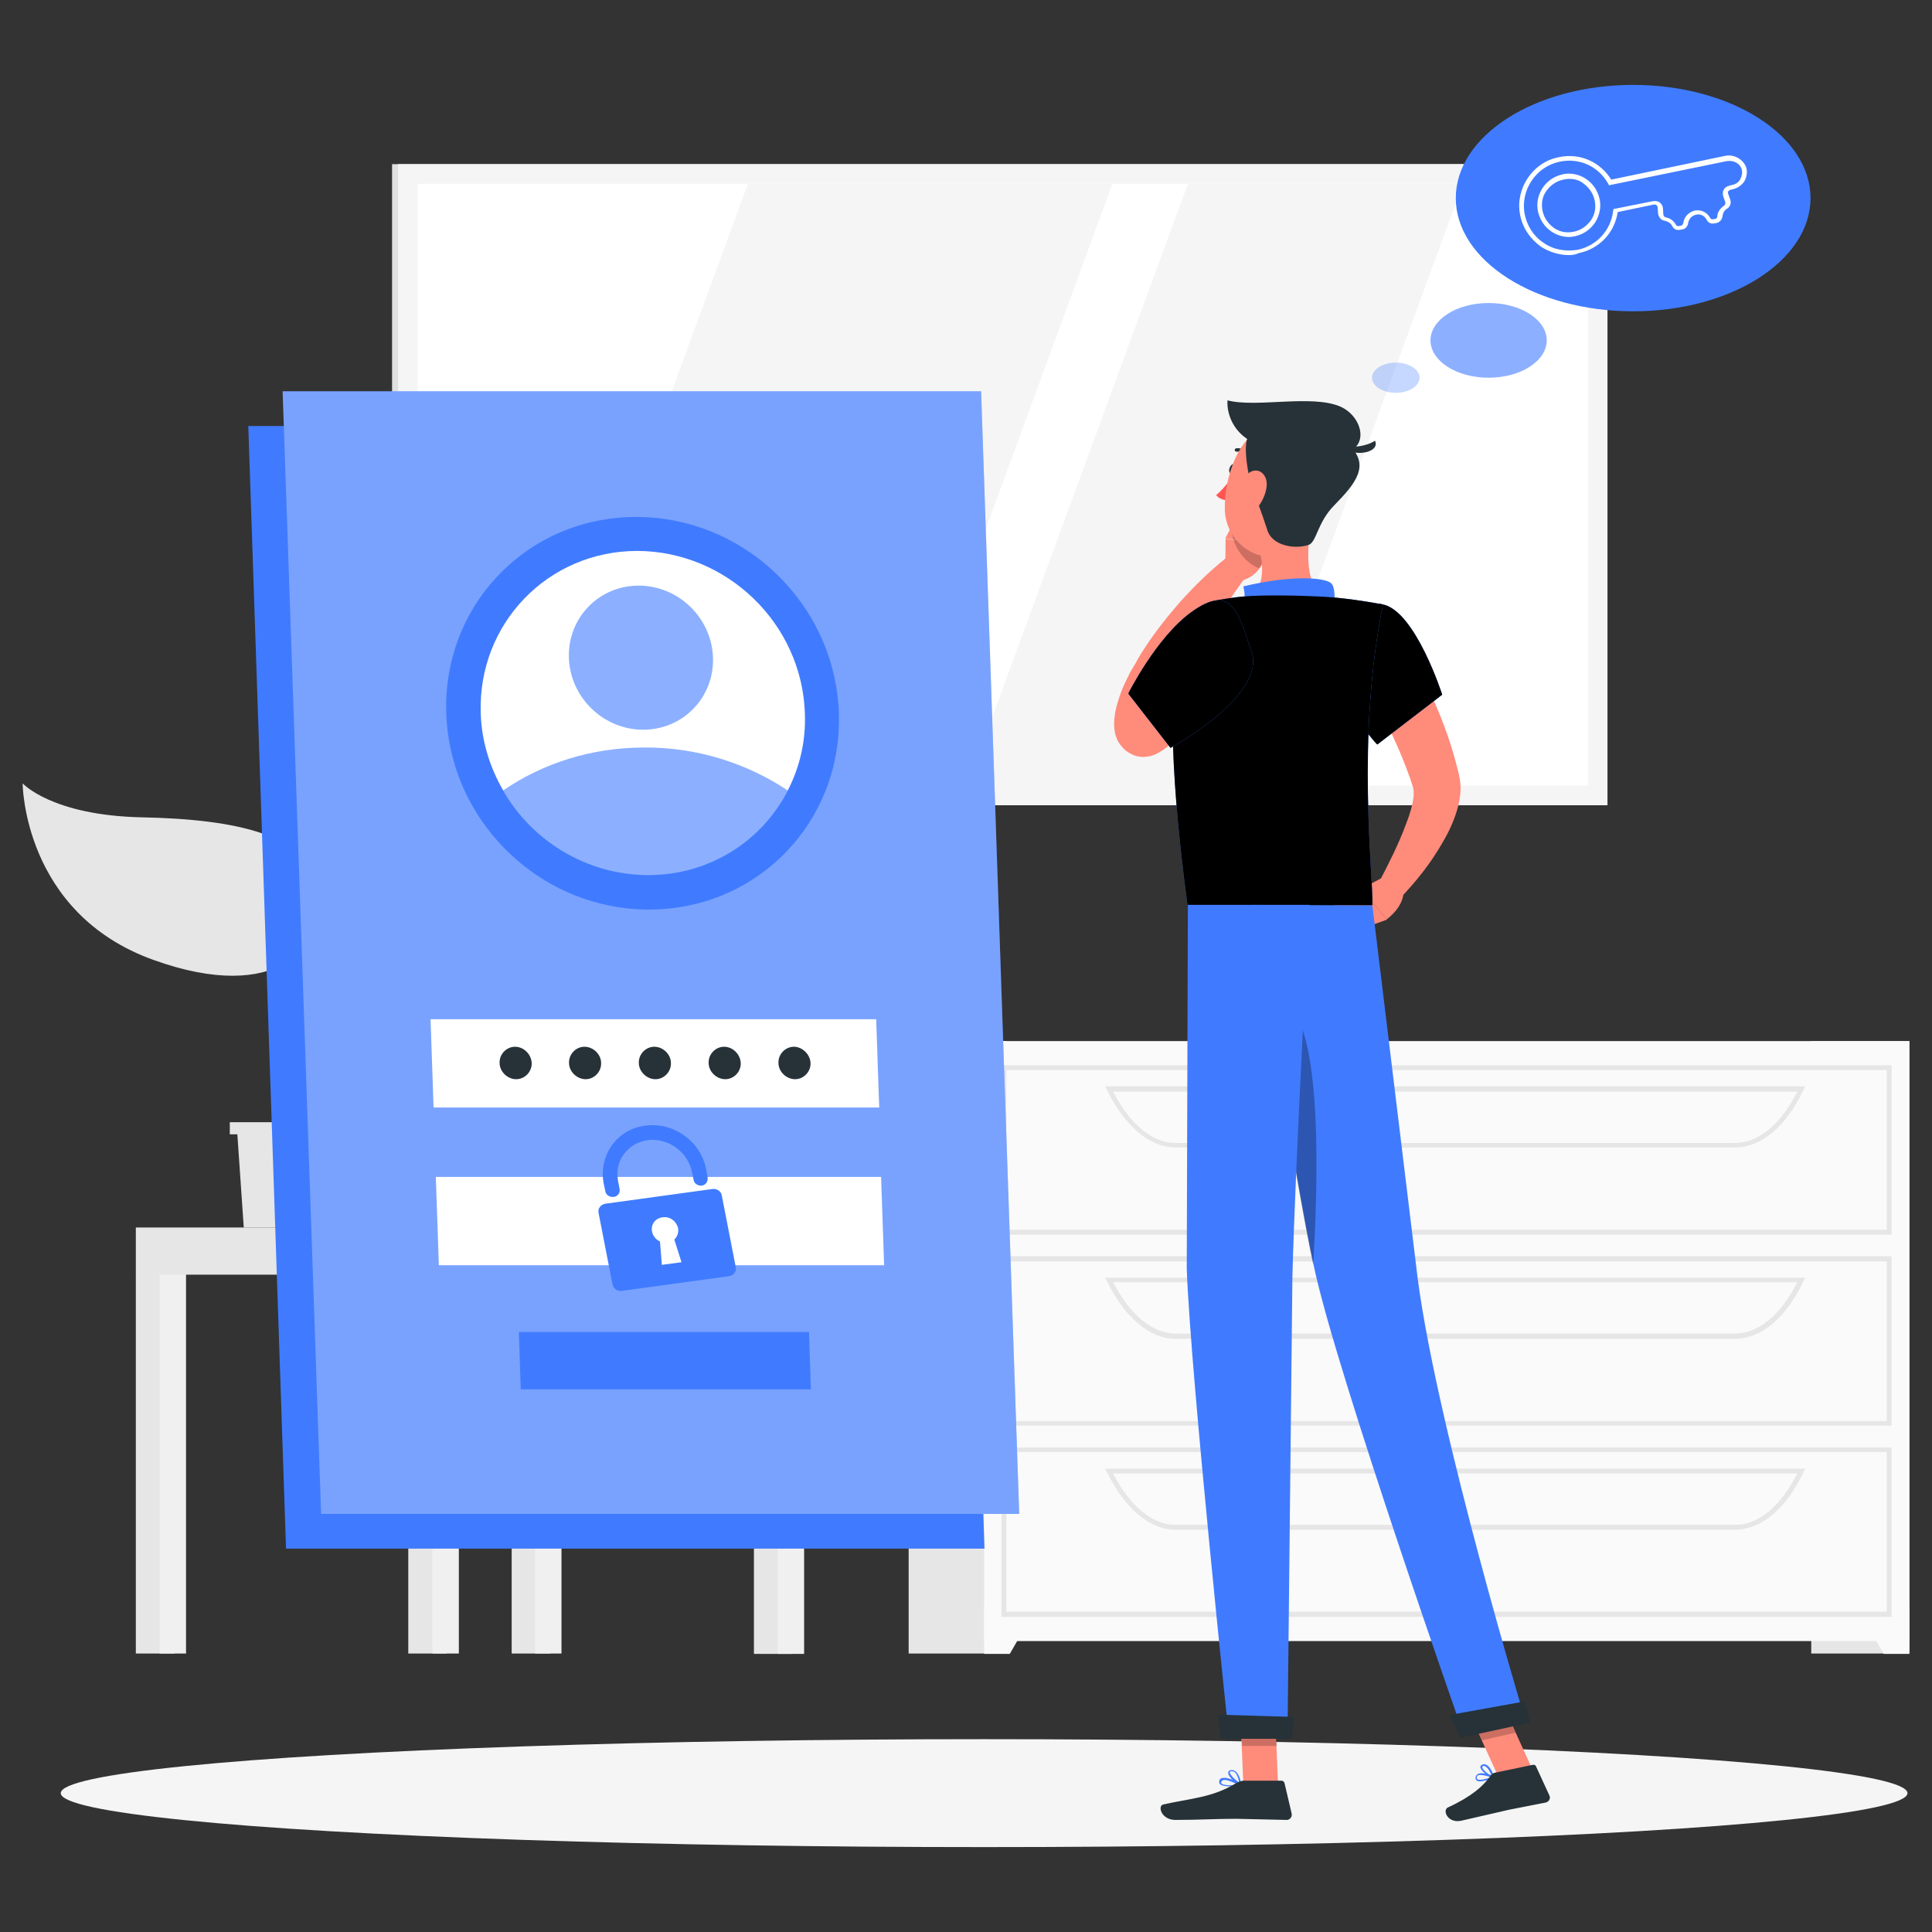 <svg xmlns="http://www.w3.org/2000/svg" xmlns:xlink="http://www.w3.org/1999/xlink" viewBox="0 0 512 512"><rect x="0" y="0" width="512" height="512" fill="#333333" stroke="none"/><style><![CDATA[.B{fill:#407bff}.C{fill:#e6e6e6}.D{fill:#263238}.E{fill:#ff8b7b}.F{fill:#fff}.G{fill:#f0f0f0}.H{fill:#f5f5f5}.I{fill:#fafafa}]]></style><path d="M190.5 325.3H104l-5.3-60.6h86.5l5.3 60.6z" class="C"/><path d="M195 325.3h-86.4l-5.3-60.6h86.5l5.2 60.6z" class="G"/><path d="M120.4,312.2l-2.9-34.6h60.4l2.9,34.6H120.4z" class="F"/><path d="M199.8 325.3H210v113h-10.2v-113z" class="C"/><g class="G"><path d="M206.1 325.3h7v113h-7v-113z"/><path d="M213.2 337.7H115v-12.5h98.2v12.5z"/></g><path d="M108.2,337.7h10.2v100.5h-10.2V337.7z" class="C"/><path d="M114.6,337.7h7v100.5h-7V337.7z" class="G"/><path d="M36,337.7h10.2v100.5H36V337.7z" class="C"/><path d="M42.3,337.7h7v100.5h-7V337.7z" class="G"/><path d="M135.6,337.7h10.2v100.5h-10.2V337.7z" class="C"/><path d="M141.8,337.7h7v100.5h-7V337.7z" class="G"/><path d="M36,325.3h78.9v12.5H36V325.3z" class="C"/><path fill="#e0e0e0" d="M103.9,43.5h305.3v169.9H103.9V43.5z"/><path d="M105.5,43.5H426v169.9H105.5V43.5z" class="H"/><path d="M420.8,48.7v159.5H110.7V48.7H420.8z" class="F"/><path d="M236.3 208.2l58.5-159.5h-96.6l-58.5 159.5h96.6zm92.9 0l58.5-159.5h-72.9l-58.5 159.5h72.9z" class="H"/><path d="M480,275.9h26v162.3h-26V275.9z" class="C"/><path d="M499.2 438.3h6.8v-12.5h-14l7.2 12.5z" class="I"/><path d="M240.8,275.9h26v162.3h-26V275.9z" class="C"/><path d="M260.8 275.9H506v159H260.8v-159z" class="I"/><path d="M501.3 327.2H265.4v-44.9h235.9v44.9zm-234.6-1.3H500v-42.3H266.7v42.3zm193.1-21.8H311.6c-6.9 0-13.5-5.6-18.2-15.2l-.5-1h185.5l-.5 1c-4.5 9.6-11.2 15.2-18.1 15.2h0zM295 289.3c4.4 8.6 10.4 13.6 16.5 13.6h148.3c6.2 0 12.1-4.9 16.5-13.6H295z" class="C"/><path d="M267.6 438.3h-6.8v-12.5h14l-7.2 12.5z" class="I"/><g class="C"><path d="M501.3 377.8H265.4v-44.9h235.9v44.9zm-234.6-1.2H500v-42.3H266.7v42.3zm193.1-21.8H311.6c-6.9 0-13.5-5.6-18.2-15.2l-.5-1h185.5l-.5 1c-4.5 9.6-11.2 15.2-18.1 15.2h0zm-164.8-15c4.4 8.6 10.4 13.6 16.5 13.6h148.3c6.2 0 12.1-4.9 16.5-13.6H295zm206.3 88.7H265.4v-44.9h235.9v44.9zm-234.6-1.4H500v-42.3H266.7v42.3zm193.1-21.7H311.6c-6.9 0-13.5-5.6-18.2-15.2l-.5-1h185.5l-.5 1c-4.5 9.6-11.2 15.2-18.1 15.2h0zM295 390.5c4.4 8.6 10.4 13.6 16.5 13.6h148.3c6.2 0 12.1-4.9 16.5-13.6H295zM92.8 297.4v3.2h-2L89 325.3H64.6l-1.7-24.7h-2v-3.2h31.9zM84.7 236c-2.1-14.7-21.9-18.9-47.1-19.4-23.9-.5-31.6-9-31.6-9s.1 34.4 34.7 46.8c32.8 11.8 46.1-3.6 44-18.4zm-12.2 33.4c.4-6.1 10.1-17.2 33.3-12.1 16.8 3.6 23-5.1 23-5.1s-1.6 24.6-26.9 32c-23.8 7.1-30.2-4.1-29.4-14.8h0z"/><path d="M77.8 306.6c.3 0 .5-.1.7-.3 1.7-2 .3-6.7-1.6-13.4-2.4-8.5-5.5-19-2.9-26.7 1.5-4.3 3.2-8.1 5-11.8 3.6-7.7 6.8-14.4 4.2-21.4-.2-.4-.7-.7-1.1-.5H82c-.4.2-.7.7-.5 1.1v.1c2.3 6.3-.5 12.3-4.1 19.9-1.7 3.5-3.6 7.6-5.1 12-2.7 8.2.4 19 2.9 27.7 1.5 5.2 3 10.4 2 11.7-.3.4-.3 1 .1 1.3.1.3.3.3.5.3z"/></g><ellipse cx="260.8" cy="475.2" rx="244.7" ry="14.3" class="H"/><g class="B"><path d="M260.9 410.4H75.8l-10-297.5h185l10.1 297.5z"/><path d="M270.1 401.2h-185L74.9 103.7H260l10.1 297.5z"/></g><path opacity=".3" d="M270.1 401.2h-185L74.9 103.7H260l10.1 297.5z" class="F"/><ellipse transform="matrix(.701 -.713 .713 .701 -83.849 177.957)" cx="170.3" cy="189" rx="51.2" ry="52.9" class="B"/><path d="M213.3 189c.3 7.4-1.4 14.4-4.5 20.4-6.8 13.4-20.7 22.5-37 22.5s-30.9-9.1-38.5-22.5c-3.5-6.1-5.7-13.1-5.9-20.4-.8-23.7 17.8-43 41.5-43 23.7.1 43.6 19.2 44.4 43h0z" class="F"/><g class="B"><path opacity=".6" d="M208.8 209.5c-6.8 13.4-20.7 22.5-37 22.5s-30.9-9.1-38.5-22.5c10.5-7.2 23.4-11.4 37.4-11.4 13.9-.1 27.1 4.1 38.1 11.4z"/><ellipse transform="matrix(.701 -.713 .713 .701 -73.521 173.245)" opacity=".6" cx="169.9" cy="174.3" rx="18.8" ry="19.4"/></g><path d="M233 293.5H114.9l-.8-23.4h118.1l.8 23.4zm1.3 41.8h-118l-.8-23.4h118l.8 23.4z" class="F"/><path d="M188.8 315.1l-28.4 3.9c-1.2.2-2 1.3-1.8 2.3l3.7 19c.2 1.2 1.4 2 2.5 1.8l28.4-3.9c1.2-.2 2-1.2 1.8-2.3l-3.7-19c-.1-1.1-1.3-2-2.5-1.8zm-8.2 19.4l-5.2.7-.5-6.2c-1.1-.5-1.9-1.5-2.1-2.6-.4-1.9.9-3.6 2.8-3.8 2-.3 3.7 1.1 4.1 2.9.2 1.1-.2 2.2-1 3l1.9 6zm5.4-20.3h0c-1.1.1-2.1-.6-2.2-1.6l-.4-1.9c-1-5.2-6-9-11.2-8.6-5.7.5-9.5 5.5-8.4 10.9l.4 2.1c.2 1-.5 2-1.6 2.1h0c-1.1.1-2.1-.6-2.2-1.6l-.4-1.9c-1.4-7.1 3.1-14.1 10.4-15.3 7.6-1.4 15.2 3.8 16.7 11.3l.4 2.1c.2 1.3-.4 2.2-1.5 2.4h0zm28.9 54H138l-.5-15.2h76.9l.5 15.2z" class="B"/><path d="M177.8 281.7c.1 2.3-1.8 4.3-4.1 4.3s-4.4-2-4.4-4.3c-.1-2.3 1.8-4.3 4.1-4.3s4.4 2 4.4 4.3zm-18.5 0c.1 2.3-1.8 4.3-4.1 4.3s-4.4-2-4.4-4.3c-.1-2.3 1.8-4.3 4.1-4.3s4.4 2 4.4 4.3zm-18.4 0c.1 2.3-1.8 4.3-4.1 4.3s-4.4-2-4.4-4.3c-.1-2.3 1.8-4.3 4.1-4.3s4.3 2 4.4 4.3zm55.4 0c.1 2.3-1.8 4.3-4.1 4.3s-4.4-2-4.4-4.3c-.1-2.3 1.8-4.3 4.1-4.3s4.3 2 4.4 4.3zm18.5 0c.1 2.3-1.8 4.3-4.1 4.3s-4.4-2-4.4-4.3c-.1-2.3 1.8-4.3 4.1-4.3 2.2 0 4.3 2 4.4 4.3z" class="D"/><g class="E"><path d="M370.3 167.1c1.8 2.7 3.1 5.5 4.7 8.2l4.1 8.4c2.6 5.7 4.9 11.6 6.6 17.9l.9 3.5.1.6.2 1c.4 2.6 0 4.8-.4 6.7-1 3.8-2.4 6.8-4.1 9.7-3.3 5.8-7.1 10.5-11.6 15.2l-5.5-4.2c2.7-5.2 5.4-10.5 7.3-15.7 1-2.5 1.8-5.2 2-7.3.1-1.1 0-2-.1-2.3l-.5-1.6c-.2-.7-.4-1.3-.7-2-1.9-5.3-4.3-10.5-6.8-15.7s-5.4-10.4-8.2-15.4l12-7z"/><path d="M366.7 232.4l-6 3.2 6.8 8s4.3-2.9 4.5-7.3l-5.3-3.9z"/><path d="M352.7 240.5l7.4 5.9 7.5-2.7-6.8-8-8.1 4.8z"/></g><path d="M327.6 124.5c-.2.7-.7 1.3-1.2 1.2s-.8-.8-.6-1.5.7-1.3 1.2-1.2c.5 0 .7.7.6 1.5z" class="D"/><path fill="#ff5652" d="M327 125.7s-2.5 3.8-4.7 5.5c1.1 1.5 3.3 1.4 3.3 1.4l1.4-6.9z"/><path d="M324.7 151.3l.1-8.5 11.3 1.4s-.2 7.3-6.5 9.5l-4.9-2.4zm3.2-14.7l8 2.2.1 5.3-11.3-1.4 3.2-6.1z" class="E"/><path opacity=".2" d="M335.9 138.9l-8-2.2-1.6 2.9c.2 5.1 3.2 9.2 7.3 11 2.2-2.9 2.3-6.5 2.3-6.5v-5.2z"/><path d="M331 121c.1 0 .2 0 .3-.1.2-.2.2-.4 0-.6-1.7-1.8-3.6-1.5-3.7-1.5-.2 0-.4.3-.4.5s.3.4.5.4h0c.1 0 1.7-.2 2.9 1.2.2.1.3.1.4.1z" class="D"/><path d="M347.7 137.7c-1.3 6.7-2.1 16 2.5 20.5 0 0-1.9 6.8-14.3 6.8-13.7 0-6.5-6-6.5-6 5.7-1.8 5.7-8.3 4.3-13.5l14-7.8z" class="E"/><g class="B"><path d="M352.8 162.6c1.2-1.8 1.2-7.2-.1-8.1-2.1-1.6-11.1-2-23.2.9 1.3 5.3-1.5 8.1-1.5 8.1l24.8-.9zm40.7 309.3c-.9.2-1.9.3-2.2-.1-.2-.2-.4-.5-.2-1 .1-.3.3-.5.6-.7 1.3-.6 4.1.6 4.2.6s.1.1.1.2 0 .2-.1.2c-.5.3-1.4.6-2.4.8zm-1.5-1.5c-.1 0-.2 0-.3.1-.2.1-.3.2-.3.4-.1.4 0 .5.1.6.5.4 2.3 0 3.6-.5-.8-.3-2.2-.7-3.1-.6h0z"/><path d="M395.7 471.2h0c-1.2-.3-3.3-1.9-3.4-2.9 0-.2.1-.5.6-.7.3-.1.7-.1 1 .1 1.3.6 2 3.1 2.1 3.2-.1.1-.1.2-.3.3.1-.1.1 0 0 0zm-2.5-3.2c-.1 0-.1 0 0 0-.4.1-.4.3-.4.3 0 .6 1.5 1.9 2.5 2.3-.3-.8-.9-2.1-1.7-2.5-.1-.1-.2-.2-.4-.1h0zm-67.3 5.4c-1.2 0-2.3-.2-2.7-.7-.1-.2-.2-.5 0-1 .1-.3.4-.4.7-.5 1.6-.4 4.7 1.4 4.9 1.5.1 0 .1.1.1.2s-.1.2-.2.2c-.6.2-1.7.3-2.8.3h0zm-1.4-1.7c-.2 0-.3 0-.4.1-.2.1-.3.2-.4.3-.2.3-.1.4 0 .5.4.6 2.7.6 4.5.4-1-.5-2.7-1.3-3.7-1.3h0z"/><path d="M328.7 473.2s-.1-.1 0 0c-1.2-.5-3.4-2.5-3.2-3.5 0-.2.2-.6.8-.6.5 0 .9.1 1.2.4 1.2 1 1.4 3.4 1.5 3.5-.1.1-.1.2-.3.2.1-.1 0 0 0 0zm-2.3-3.8h0c-.5 0-.5.2-.5.2-.1.6 1.4 2.1 2.5 2.8-.1-.7-.5-2.2-1.2-2.8-.3-.1-.5-.2-.8-.2z"/></g><path d="M338.7 472.9h-9.2l-.9-21.2h9.2l.9 21.2zm67.3-4.2l-9 2-9-19.8 9-2 9 19.8z" class="E"/><path d="M396.1 469.8l10.1-2.1c.4-.1.8.1.9.5l3.5 7.6c.4.8-.1 1.7-1 1.9l-9.7 1.9-12.6 2.9c-3.7.8-5.1-2.8-3.6-3.5 6.5-3 9.3-5.7 11.1-8.1.3-.6.8-1 1.3-1.1h0zm-66.5 2.1h10c.4 0 .7.3.8.6l1.9 8.1c.2.9-.5 1.7-1.3 1.7l-13.4-.3c-5.3 0-9.9.3-16.1.3-3.8 0-4.8-3.8-3.2-4.1 7.1-1.6 13-1.8 19.2-5.6.6-.3 1.4-.7 2.1-.7h0z" class="D"/><path d="M366.6 160.2c8.6 2 15.6 23.9 15.6 23.9L365 197.3s-6.3-6-9.2-16.9c-2.8-11.6 2.1-22.2 10.8-20.2z" class="B"/><path d="M366.6 160.2c8.6 2 15.6 23.9 15.6 23.9L365 197.3s-6.3-6-9.2-16.9c-2.8-11.6 2.1-22.2 10.8-20.2z"/><path d="M321.5 186.3l-6.4 6.4-3.4 3.1-1.8 1.6-.4.4c-.2.2-.5.4-.8.6-.6.4-1.2.9-2.5 1.5-.7.3-1.6.6-3.1.7-.8 0-1.8-.1-2.7-.5s-2-1-2.6-1.7c-1.4-1.4-1.8-2.5-2.1-3.4-.3-.8-.3-1.5-.4-2-.1-1 0-1.7 0-2.3l.2-1.7c.4-2.1.9-3.6 1.5-5.3.6-1.6 1.3-3.1 2.1-4.7.8-1.7 1.7-2.8 2.4-4.3 3.2-5.4 7-10.3 11-14.9 4.1-4.6 8.4-8.8 13.4-12.7l4.8 5c-3.3 4.5-6.6 9.4-9.8 14.1-3 4.8-5.9 9.7-8.3 14.6-.6 1.3-1.3 2.5-1.7 3.6-.5 1.1-.9 2.3-1.3 3.5l-.8 3.3v.5c0 .1 0 .2 0-.1 0-.2 0-.4-.2-.9s-.4-1.3-1.5-2.4c-.5-.5-1.4-1.1-2.1-1.4a6.8 6.8 0 0 0-2.1-.4c-1.2 0-1.8.3-2.1.4-.7.3-.7.4-.7.3l.5-.5 4.7-4.4c2.1-2 4.1-4 6.1-6l10.1 10z" class="E"/><path opacity=".2" d="M359.3 176.4c4.7 4.6 6.2 13 6.5 20.3l-.8.6s-6.3-6-9.2-16.9c-.2-.7-.3-1.4-.5-2.1l4-1.9z"/><use xlink:href="#B" class="B"/><use xlink:href="#B"/><path opacity=".2" d="M319.9 184l-8.9-2.1c-.3 5.4-.3 12 .1 20.2 4.1-4.6 9.4-11.9 8.8-18.1zm8.8 267.8l.5 10.9h9.2l-.5-10.9h-9.2zM397 449l-9 1.9 4.7 10.3 8.9-2L397 449z"/><path d="M352 127.8c-2.3 8.8-3.3 14.1-8.7 17.7-8.1 5.5-18.3-.8-18.7-10.2-.3-8.4 3.6-21.4 13.1-23.1 9.3-1.7 16.6 6.8 14.3 15.6z" class="E"/><g class="D"><path d="M331.5 128.2c-.4-1.2-2.4-10.3-.6-12.6 2-2.3 23.6-.7 26.8 2.5 5.3 5.3 1.7 9.9-4.2 15.9-4.4 4.5-4.6 9.7-6.7 10.4-3.9 1.3-9.9.1-11-4.1-1.3-4.1-4.3-12.1-4.3-12.1h0z"/><path d="M355.1 107.7c-7.7-3.2-22.1.4-29.8-1.6-.3 4 2.1 10.4 9.9 12.2 0 0 11 2.1 19.5 1.8 8.5-.2 6.9-9.6.4-12.4z"/><path d="M356.3 118.4s4.8.5 8.1-1.6c1.5 3.4-6.4 4.4-8.1 1.6z"/></g><path d="M335.7 128.5c-.1 2.3-1.3 4.6-2.5 6.1-2 2.2-4.1.9-4.4-1.9-.3-2.4.3-6.4 2.7-7.7 2.3-1.1 4.3.9 4.2 3.5h0z" class="E"/><path d="M332.2 239.8s10.4 70 16.1 96.3C354.5 364.8 388 460 388 460l16.4-3.5s-23.4-77.4-28.7-117.7l-12-98.8-31.5-.2z" class="B"/><path d="M384.1 454.5c-.1 0 3 6 3 6l18.5-4-1.6-5.6-19.9 3.6z" class="D"/><path opacity=".3" d="M338.7 264.8c12 2.3 10.7 47.2 9.3 70.3-3.5-16.3-8.5-47.7-12-69.9a3.64 3.64 0 0 1 2.7-.4z"/><path d="M314.8 239.8l-.3 96.5c1.1 29.1 11.2 124.2 11.2 124.2h15.5l1.3-122.1c.8-31.2 4.5-98.6 4.5-98.6h-32.2z" class="B"/><path d="M322.7 454.4c-.1 0 .9 6.4.9 6.4h18.8l.5-5.8-20.2-.6z" class="D"/><use xlink:href="#C" class="B"/><use xlink:href="#C"/><ellipse cx="432.8" cy="52.5" rx="47" ry="30" class="B"/><path d="M415.8 67.6c-2.6 0-5.2-.8-7.4-2.2-2.9-2.1-5-5.1-5.6-8.7-1.2-6.7 3.3-13.6 10.1-15h0c5.6-1.3 11.1 1.1 14.1 5.9l30.2-6.3c2.4-.5 4.9 1 5.6 3.2.3 1.2.1 2.4-.5 3.5-.7 1.1-1.8 1.8-2.9 2.1l-.8.2c-.2 0-.4.2-.6.4-.1.2-.1.5 0 .7l.5 1.4c.4 1 0 2-.8 2.5-.7.4-1.1 1.1-1.2 1.9-.1.9-.7 1.7-1.6 1.9l-.6.1c-.9.2-1.7-.2-2.1-1.1-.6-1-1.7-1.5-2.7-1.2-1.1.2-1.9 1.1-2.1 2.1-.1.9-.7 1.7-1.6 1.8l-.6.1c-.9.2-1.7-.2-2.1-1.1-.4-.7-1.1-1.1-1.9-1.3-1-.1-1.7-1-1.8-2l-.1-1.5c0-.2-.1-.5-.3-.6-.2-.2-.4-.2-.7-.2l-9.6 2c-.8 5.5-4.9 9.8-10.4 10.9-.8.4-1.7.5-2.5.5h0zm-2.7-24.7c-6.1 1.4-10.1 7.4-9.1 13.6.6 3.2 2.3 6 5 7.8 2.6 1.9 5.9 2.4 9.1 1.9 5.1-1.1 8.8-5.2 9.4-10.3l.1-.5 10.5-2.1c.6-.1 1.3 0 1.8.4s.8 1 .8 1.6l.1 1.5c0 .4.3.7.6.8 1.2.2 2.1.9 2.7 1.9.1.3.4.5.8.4l.6-.1c.4-.1.5-.4.6-.7.2-1.7 1.5-2.9 3-3.3 1.7-.3 3.2.4 4.1 1.9.1.3.4.5.8.4l.6-.1c.4-.1.5-.4.5-.7.1-1.2.8-2.1 1.8-2.8.3-.2.4-.6.3-1l-.5-1.4c-.2-.6-.2-1.3.1-1.8.3-.6.8-.9 1.5-1.1l.8-.2c.9-.2 1.7-.7 2.1-1.5s.6-1.7.4-2.5c-.4-1.7-2.2-2.6-4-2.3l-31.2 6.4-.2-.4c-2.7-4.8-7.9-7-13.1-5.8h0zm2.7 19.9c-1.7 0-3.2-.5-4.6-1.4-1.9-1.3-3.1-3.1-3.6-5.3s0-4.4 1.2-6.3c1.3-1.9 3.1-3.1 5.3-3.6 2.1-.5 4.4 0 6.2 1.2 1.9 1.3 3.1 3.1 3.6 5.3.5 2.1 0 4.4-1.2 6.3-1.3 1.9-3.1 3.1-5.3 3.6h0c-.5.1-1 .2-1.6.2h0zm0-15.4c-.5 0-1 .1-1.5.2-1.9.4-3.4 1.5-4.5 3s-1.4 3.4-1 5.3 1.5 3.4 3 4.5c1.6 1.1 3.4 1.4 5.3 1h0c1.9-.4 3.4-1.5 4.5-3 1.1-1.6 1.4-3.4 1-5.3s-1.5-3.4-3-4.5c-1.1-.9-2.5-1.2-3.8-1.2z" class="F"/><g class="B"><ellipse opacity=".6" cx="394.5" cy="90.2" rx="15.4" ry="9.9"/><ellipse opacity=".3" cx="369.9" cy="100.1" rx="6.3" ry="4"/></g><defs ><path id="B" d="M312.3 169.4c-1.9 9.9-3 30.3 2.4 70.5h49c.3-7.5-4.4-44.2 2.8-79.7 0 0-8.4-1.7-16.4-2.1-6.3-.3-15.3-.5-20.8 0-2.3.2-4.6.6-6.5.9-5.3 1-9.4 5.1-10.5 10.4h0z"/><path id="C" d="M331.6 172.4c4.4 11.8-21.4 25.8-21.4 25.8L299 183.8s7.4-14.8 16.6-21.5c11.3-8.3 12.7 1.1 16 10.1h0z"/></defs></svg>